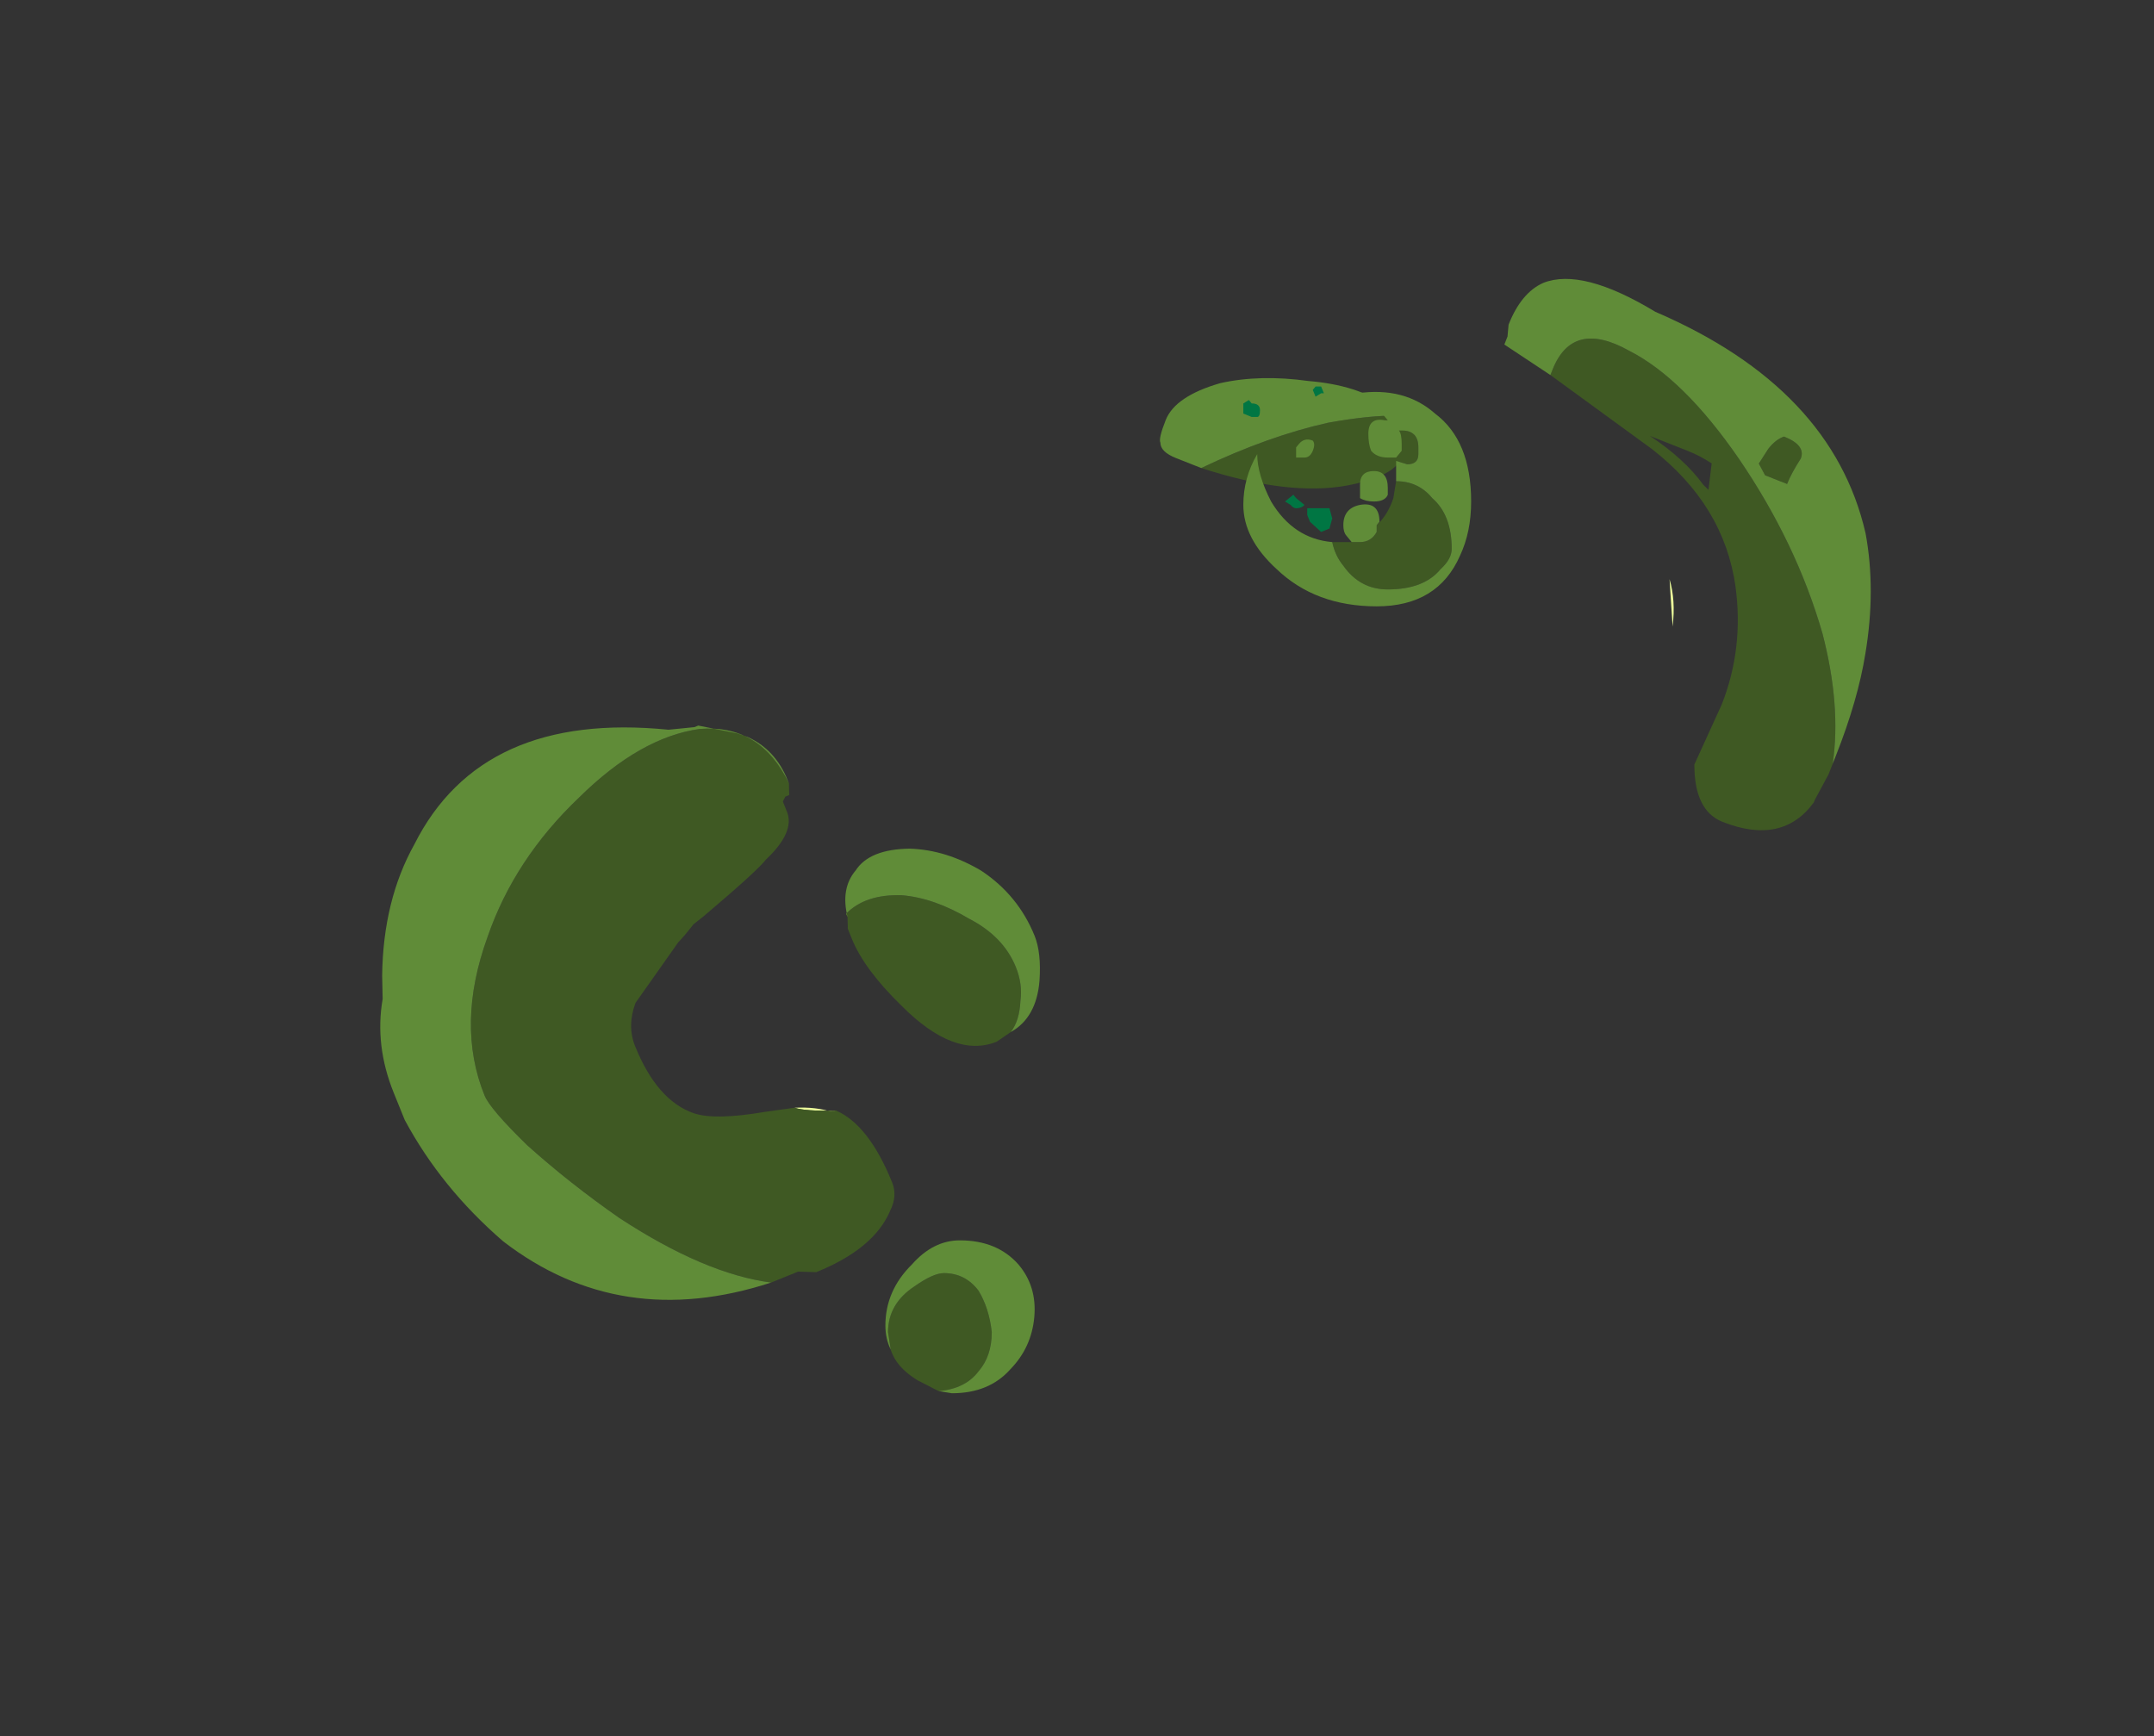 <?xml version="1.0" encoding="UTF-8" standalone="no"?>
<svg xmlns:ffdec="https://www.free-decompiler.com/flash" xmlns:xlink="http://www.w3.org/1999/xlink" ffdec:objectType="frame" height="179.7px" width="222.9px" xmlns="http://www.w3.org/2000/svg">
  <rect width="100%" height="100%" fill="#333333" stroke="none"/>
  <g transform="matrix(1.0, 0.0, 0.0, 1.0, 108.1, 97.5)">
    <use ffdec:characterId="1593" height="7.95" transform="matrix(-6.503, -2.57, -2.179, 5.513, 95.28, -53.19)" width="11.05" xlink:href="#shape0"/>
    <use ffdec:characterId="1594" height="8.2" transform="matrix(-7.979, 3.229, 2.833, 7.0, -15.343, -36.002)" width="7.85" xlink:href="#shape1"/>
    <use ffdec:characterId="1596" height="3.25" transform="matrix(-5.75, 0.0, 0.0, 7.0, 44.137, -57.5)" width="4.1" xlink:href="#shape2"/>
    <use ffdec:characterId="1591" height="2.8" transform="matrix(0.0, -4.521, -5.504, 0.0, -1.067, 46.687)" width="3.5" xlink:href="#shape3"/>
  </g>
  <defs>
    <g id="shape0" transform="matrix(1.0, 0.0, 0.0, 1.0, 5.9, 7.9)">
      <path d="M-2.95 -2.8 Q-2.85 -3.25 -2.65 -3.55 L-2.95 -2.8" fill="#edff9c" fill-rule="evenodd" stroke="none"/>
      <path d="M0.1 -6.1 L-1.7 -5.55 Q-3.0 -5.1 -3.6 -3.85 -4.05 -2.9 -4.05 -1.85 L-4.0 -0.7 Q-4.25 0.05 -4.7 0.05 -5.65 0.05 -5.85 -0.85 L-5.85 -0.9 -5.9 -1.4 -5.9 -1.6 Q-5.7 -2.6 -5.05 -3.65 -4.2 -4.95 -2.95 -5.95 -1.75 -6.9 -0.85 -7.0 0.1 -7.15 0.1 -6.2 L0.1 -6.1 M4.4 -2.35 Q3.05 -2.45 2.3 -3.0 1.7 -3.45 1.7 -3.8 1.7 -4.25 2.0 -4.45 2.35 -4.3 2.9 -3.9 3.65 -3.3 4.4 -2.35 M-1.6 -5.75 L-2.2 -5.75 Q-2.4 -5.75 -2.6 -5.7 L-2.7 -5.25 -2.6 -5.3 Q-2.2 -5.6 -1.6 -5.75 M-3.45 -6.6 Q-3.35 -6.5 -3.3 -6.3 L-3.25 -6.0 -3.4 -5.85 -3.75 -5.85 Q-3.75 -6.05 -3.8 -6.35 -3.8 -6.6 -3.45 -6.6" fill="#3f5923" fill-rule="evenodd" stroke="none"/>
      <path d="M-5.9 -1.6 L-5.9 -1.75 Q-5.9 -2.8 -5.75 -3.6 -5.55 -4.7 -5.1 -5.55 -3.85 -7.7 -1.0 -7.8 0.25 -8.05 0.7 -7.55 0.95 -7.25 0.95 -6.65 L0.9 -6.45 0.9 -6.3 0.1 -6.1 0.1 -6.2 Q0.1 -7.15 -0.85 -7.0 -1.75 -6.9 -2.95 -5.95 -4.2 -4.95 -5.05 -3.65 -5.7 -2.6 -5.9 -1.6 M2.0 -4.45 L2.2 -4.55 Q2.7 -4.7 3.4 -4.45 4.1 -4.25 4.6 -3.85 5.15 -3.35 5.15 -2.9 5.15 -2.55 5.1 -2.5 5.05 -2.35 4.8 -2.35 L4.4 -2.35 Q3.65 -3.3 2.9 -3.9 2.35 -4.3 2.0 -4.45 M-3.45 -6.6 Q-3.8 -6.6 -3.8 -6.35 -3.75 -6.05 -3.75 -5.85 L-3.4 -5.85 -3.25 -6.0 -3.3 -6.3 Q-3.35 -6.5 -3.45 -6.6" fill="#608c38" fill-rule="evenodd" stroke="none"/>
    </g>
    <g id="shape1" transform="matrix(1.0, 0.0, 0.0, 1.0, 1.75, 7.45)">
      <path d="M1.25 -1.2 L1.3 -1.2 Q1.45 -1.35 1.7 -1.45 1.6 -1.35 1.25 -1.2" fill="#edff9c" fill-rule="evenodd" stroke="none"/>
      <path d="M2.75 0.65 L2.4 0.65 2.2 0.75 Q1.45 0.75 1.1 0.35 0.95 0.2 0.95 0.0 0.95 -0.85 1.25 -1.2 1.6 -1.35 1.7 -1.45 L2.05 -1.55 Q2.65 -1.7 2.85 -1.9 3.2 -2.25 3.2 -3.05 3.2 -3.35 3.0 -3.6 L2.25 -4.15 Q2.15 -4.2 2.0 -4.3 L1.85 -4.35 Q1.05 -4.65 0.9 -4.75 0.45 -4.95 0.45 -5.25 L0.45 -5.4 0.4 -5.45 0.35 -5.45 0.3 -5.6 Q0.35 -6.5 1.05 -6.75 1.75 -6.95 2.7 -6.5 3.7 -6.05 4.35 -5.2 5.1 -4.25 5.1 -3.2 5.1 -3.0 4.85 -2.35 4.55 -1.65 4.15 -0.95 3.45 0.2 2.75 0.65 M0.25 -3.6 L0.3 -3.45 0.3 -3.3 Q0.3 -2.85 0.05 -2.2 -0.3 -1.25 -0.85 -1.25 L-1.05 -1.3 Q-1.2 -1.4 -1.3 -1.65 -1.4 -1.85 -1.4 -2.1 -1.4 -2.55 -1.1 -2.95 -0.8 -3.4 -0.45 -3.6 -0.05 -3.8 0.25 -3.65 L0.25 -3.6" fill="#3f5923" fill-rule="evenodd" stroke="none"/>
      <path d="M0.3 -5.6 L0.3 -5.65 Q0.3 -6.1 0.55 -6.4 L0.65 -6.5 1.05 -6.8 1.1 -6.8 1.4 -6.9 Q3.4 -8.1 4.75 -6.75 5.35 -6.2 5.7 -5.25 L5.8 -4.95 Q6.1 -4.4 6.1 -3.7 L6.1 -3.3 Q6.0 -2.25 5.55 -1.25 4.65 0.5 2.75 0.65 3.45 0.2 4.15 -0.95 4.55 -1.65 4.85 -2.35 5.1 -3.0 5.1 -3.2 5.1 -4.25 4.35 -5.2 3.7 -6.05 2.7 -6.5 1.75 -6.95 1.05 -6.75 0.35 -6.5 0.3 -5.6 M0.25 -3.6 L0.25 -3.65 Q-0.05 -3.8 -0.45 -3.6 -0.8 -3.4 -1.1 -2.95 -1.4 -2.55 -1.4 -2.1 -1.4 -1.85 -1.3 -1.65 -1.2 -1.4 -1.05 -1.3 -1.4 -1.35 -1.6 -1.8 -1.75 -2.15 -1.75 -2.4 -1.75 -3.0 -1.45 -3.5 -1.15 -3.95 -0.75 -4.15 -0.3 -4.35 -0.05 -4.15 0.2 -4.0 0.25 -3.6" fill="#608c38" fill-rule="evenodd" stroke="none"/>
    </g>
    <g id="shape2" transform="matrix(1.0, 0.0, 0.0, 1.0, 2.05, 2.7)">
      <path d="M1.95 -2.5 L2.05 -2.45 2.05 -2.3 1.9 -2.25 1.8 -2.25 Q1.75 -2.25 1.75 -2.35 1.75 -2.45 1.9 -2.45 L1.95 -2.5 M0.8 -2.65 L0.75 -2.55 0.65 -2.6 0.6 -2.6 0.65 -2.7 0.75 -2.7 0.8 -2.65 M1.15 -1.1 L1.3 -1.0 1.2 -0.95 Q1.15 -0.9 1.1 -0.9 1.0 -0.9 0.95 -0.95 L1.1 -1.05 1.15 -1.1 M0.9 -0.9 L0.9 -0.8 0.85 -0.7 0.65 -0.55 0.5 -0.6 0.45 -0.75 0.5 -0.9 0.9 -0.9" fill="#007643" fill-rule="evenodd" stroke="none"/>
      <path d="M0.45 -0.4 Q0.4 -0.2 0.25 -0.05 -0.05 0.3 -0.55 0.3 -1.2 0.3 -1.5 0.0 -1.7 -0.15 -1.7 -0.3 -1.7 -0.8 -1.35 -1.05 -1.1 -1.3 -0.7 -1.3 L-0.65 -1.05 Q-0.55 -0.8 -0.35 -0.65 L-0.35 -0.55 Q-0.25 -0.4 -0.05 -0.4 L0.1 -0.4 0.45 -0.4 M-0.7 -1.6 L-0.9 -1.55 Q-1.1 -1.55 -1.1 -1.7 L-1.1 -1.8 Q-1.1 -2.05 -0.8 -2.05 L-0.75 -2.05 Q-0.8 -2.0 -0.8 -1.85 L-0.8 -1.75 -0.7 -1.65 -0.7 -1.6" fill="#3f5923" fill-rule="evenodd" stroke="none"/>
      <path d="M0.45 -0.4 Q1.15 -0.45 1.55 -1.0 1.8 -1.4 1.8 -1.7 2.05 -1.35 2.05 -0.95 2.05 -0.45 1.45 0.0 0.75 0.55 -0.35 0.55 -1.45 0.55 -1.85 -0.2 -2.05 -0.55 -2.05 -1.0 -2.05 -1.9 -1.4 -2.3 -0.85 -2.7 0.0 -2.6 L-0.3 -2.45 -0.55 -2.2 -0.5 -2.2 Q-0.2 -2.25 -0.2 -2.0 -0.2 -1.85 -0.25 -1.75 -0.35 -1.65 -0.55 -1.65 L-0.7 -1.65 -0.8 -1.75 -0.8 -1.85 Q-0.8 -2.0 -0.75 -2.05 L-0.8 -2.05 Q-1.1 -2.05 -1.1 -1.8 L-1.1 -1.7 Q-1.1 -1.55 -0.9 -1.55 L-0.7 -1.6 -0.7 -1.3 Q-1.1 -1.3 -1.35 -1.05 -1.7 -0.8 -1.7 -0.3 -1.7 -0.15 -1.5 0.0 -1.2 0.3 -0.55 0.3 -0.05 0.3 0.25 -0.05 0.4 -0.2 0.45 -0.4 M1.1 -1.8 L1.1 -1.65 0.95 -1.65 Q0.85 -1.65 0.8 -1.75 0.75 -1.85 0.8 -1.9 0.95 -1.95 1.05 -1.85 L1.1 -1.8 M0.1 -0.4 L-0.05 -0.4 Q-0.25 -0.4 -0.35 -0.55 L-0.35 -0.65 -0.4 -0.7 Q-0.4 -1.0 -0.05 -0.95 0.25 -0.9 0.25 -0.65 0.25 -0.55 0.2 -0.5 L0.1 -0.4 M-0.55 -1.2 Q-0.55 -1.45 -0.3 -1.45 -0.05 -1.45 -0.05 -1.25 L-0.05 -1.05 Q-0.15 -1.0 -0.3 -1.0 -0.5 -1.0 -0.55 -1.1 L-0.55 -1.2" fill="#608c38" fill-rule="evenodd" stroke="none"/>
    </g>
    <g id="shape3" transform="matrix(1.0, 0.0, 0.0, 1.0, 1.8, 2.35)">
      <path d="M-1.75 -0.55 Q-1.7 -1.05 -1.3 -1.3 -0.95 -1.55 -0.4 -1.55 0.15 -1.5 0.55 -1.3 0.95 -1.05 0.95 -0.65 0.95 -0.45 0.65 -0.1 0.25 0.4 -0.4 0.4 L-0.8 0.35 Q-1.2 0.25 -1.5 -0.15 L-1.75 -0.55" fill="#3f5923" fill-rule="evenodd" stroke="none"/>
      <path d="M-1.75 -0.55 L-1.8 -0.8 Q-1.8 -1.5 -1.25 -1.9 -0.75 -2.3 -0.05 -2.35 0.65 -2.4 1.15 -2.05 1.7 -1.65 1.7 -0.95 1.7 -0.45 1.15 -0.05 0.55 0.45 -0.25 0.45 -0.55 0.45 -0.8 0.35 L-0.4 0.4 Q0.25 0.4 0.65 -0.1 0.95 -0.45 0.95 -0.65 0.95 -1.05 0.55 -1.3 0.15 -1.5 -0.4 -1.55 -0.95 -1.55 -1.3 -1.3 -1.7 -1.05 -1.75 -0.55" fill="#608c38" fill-rule="evenodd" stroke="none"/>
    </g>
  </defs>
</svg>
